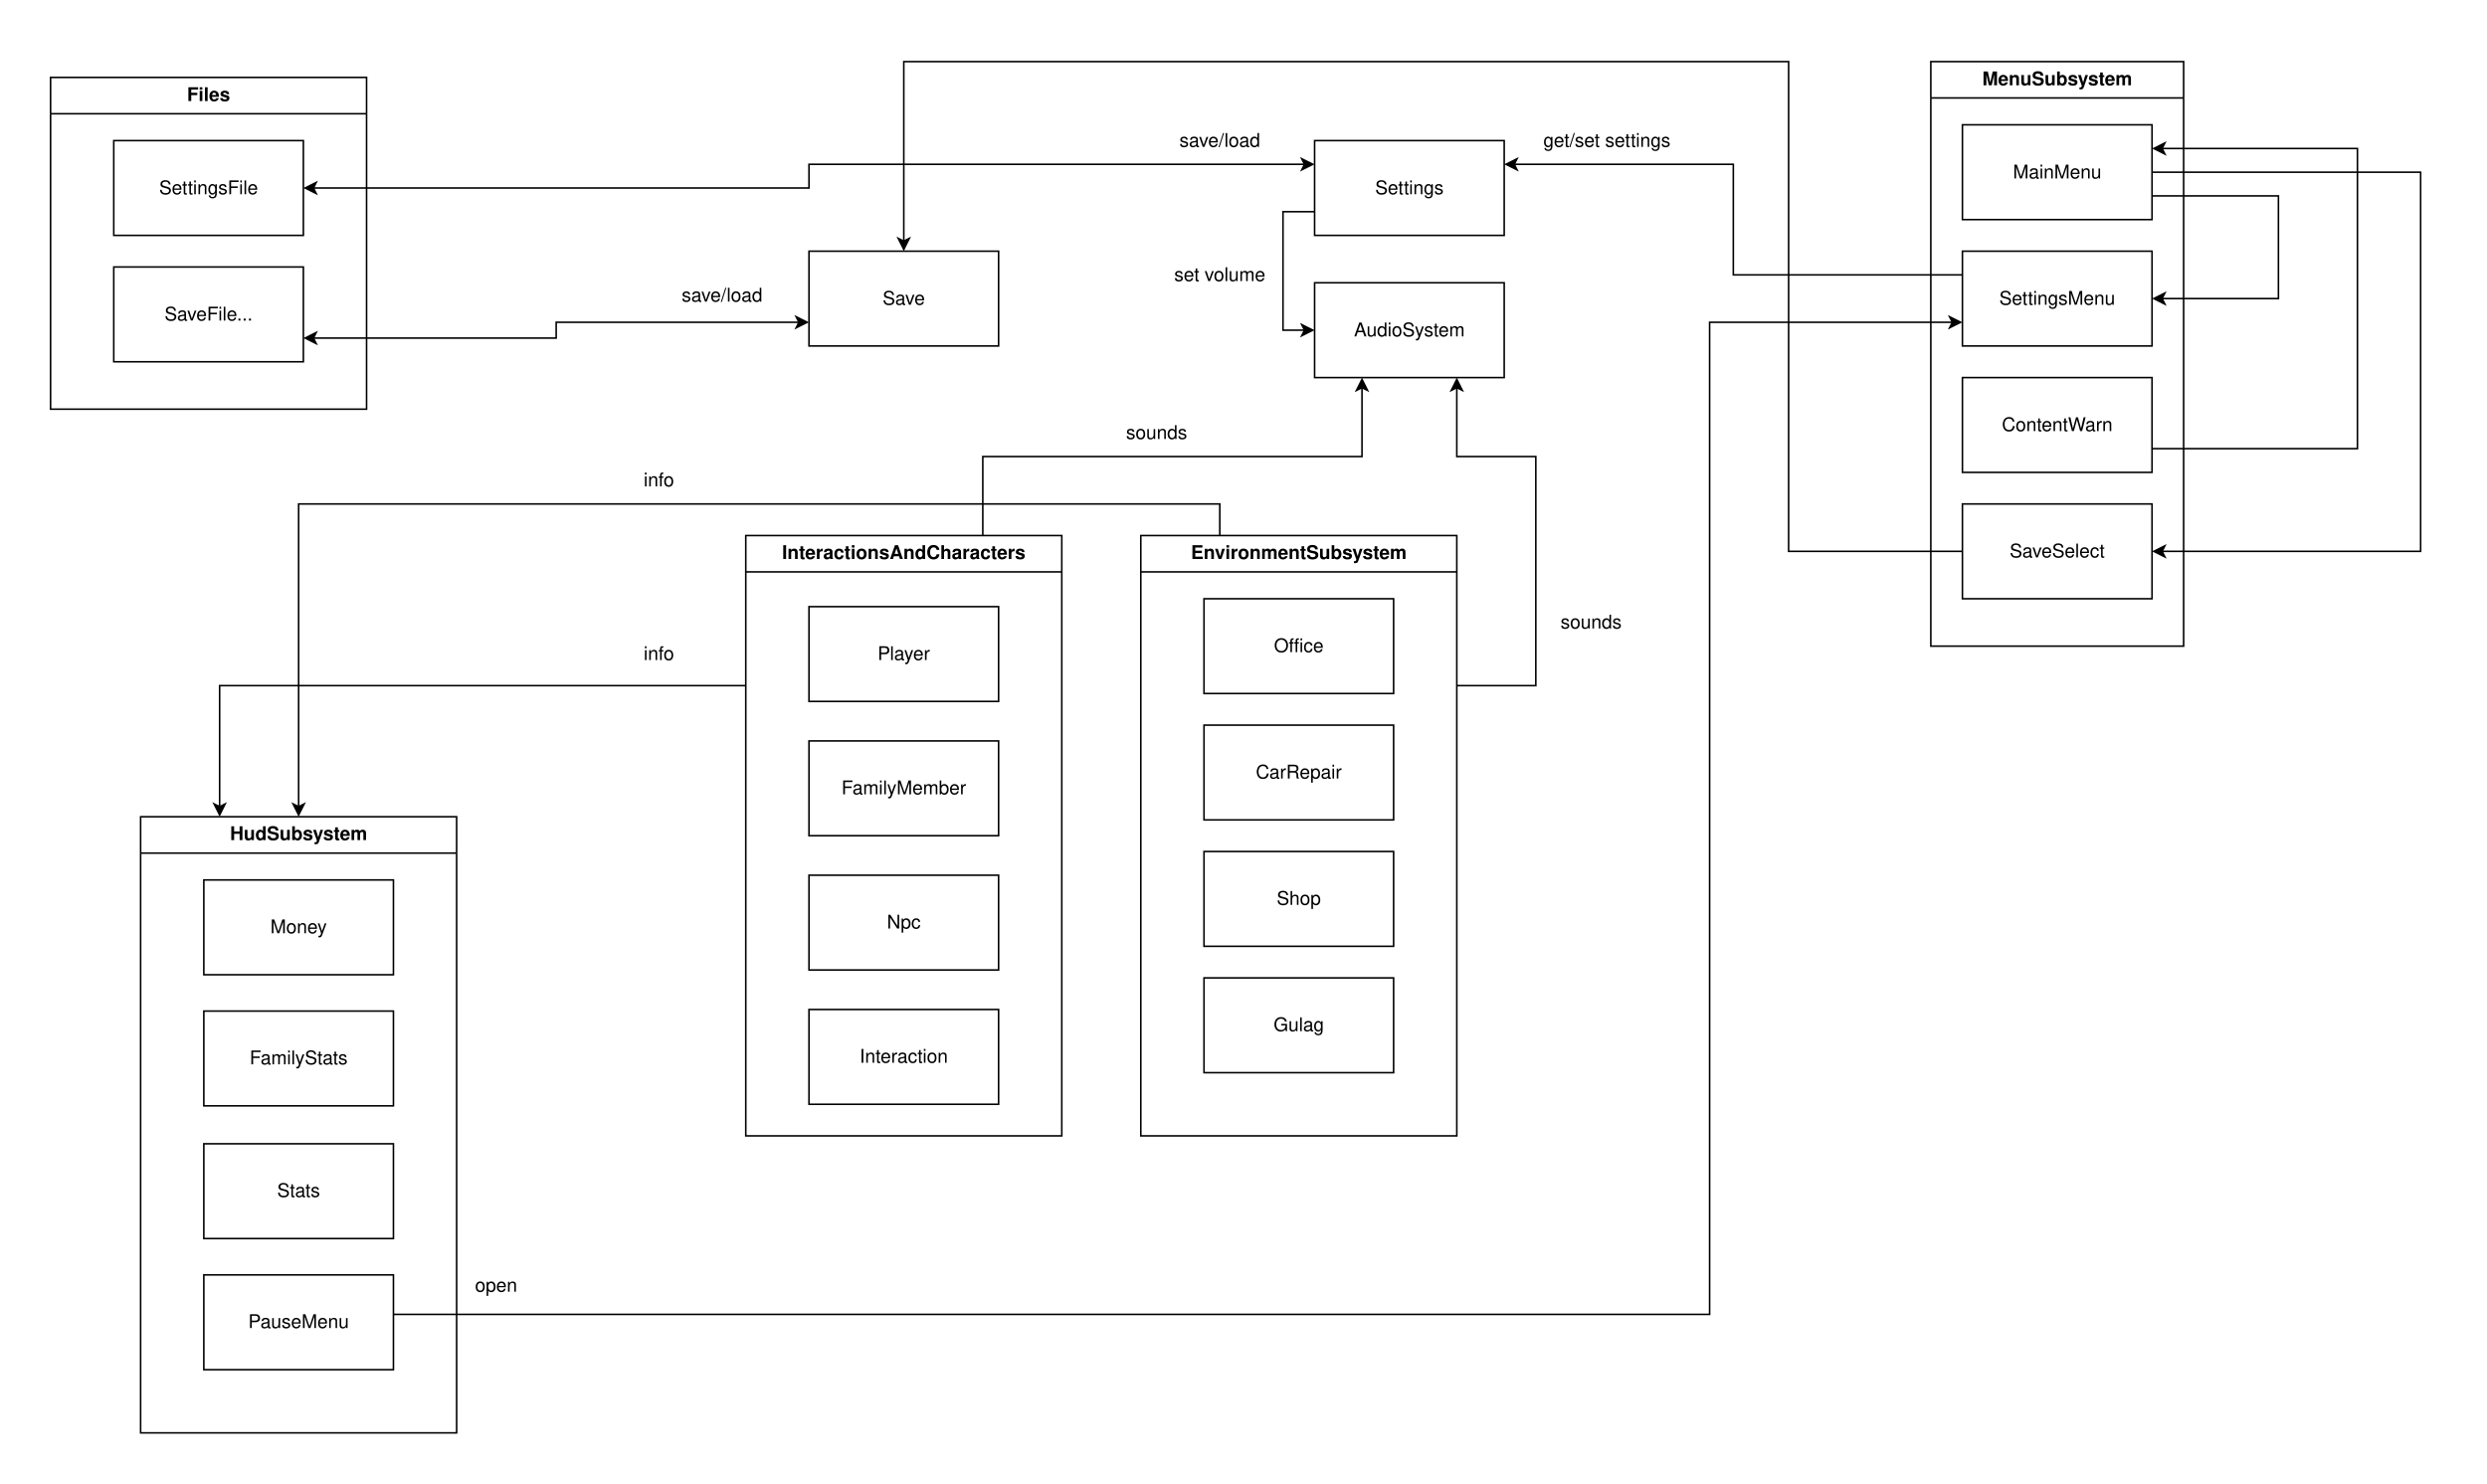 <svg xmlns="http://www.w3.org/2000/svg" xmlns:xlink="http://www.w3.org/1999/xlink" xmlns:inkscape="http://www.inkscape.org/namespaces/inkscape" version="1.1" width="1181" height="705" viewBox="0 0 1181 705">
<defs>
<path id="font_0_1" d="M.216 .568 .347 0H.497L.626 .568V0H.776V.729H.55L.422 .149 .29 .729H.066V0H.216V.568Z"/>
<path id="font_0_2" d="M.524 .226C.525 .238 .525 .243 .525 .25 .525 .304 .517 .354 .504 .392 .468 .49 .381 .549 .272 .549 .117 .549 .022 .437 .022 .256 .022 .083 .116-.023 .269-.023 .39-.023 .488 .045 .519 .152H.381C.364 .109 .325 .084 .274 .084 .234 .084 .202 .101 .182 .131 .169 .151 .164 .175 .162 .226H.524M.164 .319C.173 .402 .208 .442 .27 .442 .334 .442 .372 .399 .379 .319H.164Z"/>
<path id="font_0_3" d="M.063 .54V0H.203V.324C.203 .388 .247 .43 .316 .43 .376 .43 .406 .397 .406 .333V0H.546V.362C.546 .482 .481 .549 .365 .549 .292 .549 .243 .523 .203 .462V.54H.063Z"/>
<path id="font_0_4" d="M.541 0V.54H.401V.202C.401 .138 .357 .096 .288 .096 .228 .096 .198 .128 .198 .193V.54H.058V.164C.058 .044 .123-.023 .239-.023 .312-.023 .361 .003 .401 .064V0H.541Z"/>
<path id="font_0_5" d="M.607 .507C.606 .658 .505 .741 .321 .741 .146 .741 .045 .659 .045 .517 .045 .404 .102 .349 .25 .321L.352 .301C.452 .282 .489 .254 .489 .195 .489 .134 .433 .097 .342 .097 .24 .097 .183 .14 .178 .218H.032C.041 .062 .148-.023 .334-.023 .522-.023 .633 .064 .633 .213 .633 .328 .575 .388 .44 .414L.326 .436C.219 .457 .188 .478 .188 .531 .188 .586 .236 .621 .314 .621 .409 .621 .462 .581 .467 .507H.607Z"/>
<path id="font_0_6" d="M.059 .729V0H.199V.055C.233 .002 .28-.023 .348-.023 .477-.023 .575 .1 .575 .263 .575 .336 .553 .41 .517 .462 .48 .515 .414 .549 .348 .549 .28 .549 .233 .524 .199 .47V.729H.059M.317 .432C.386 .432 .435 .362 .435 .262 .435 .163 .387 .094 .317 .094 .246 .094 .199 .161 .199 .265 .199 .364 .247 .432 .317 .432Z"/>
<path id="font_0_7" d="M.505 .366C.503 .48 .415 .549 .27 .549 .133 .549 .048 .48 .048 .369 .048 .333 .059 .302 .078 .281 .097 .262 .114 .253 .166 .236L.333 .184C.368 .173 .38 .162 .38 .14 .38 .107 .341 .087 .276 .087 .239 .087 .211 .093 .193 .106 .178 .117 .172 .128 .166 .157H.029C.033 .038 .12-.023 .284-.023 .359-.023 .416-.007 .456 .025 .496 .057 .52 .107 .52 .16 .52 .23 .485 .275 .414 .296L.237 .347C.198 .359 .188 .367 .188 .389 .188 .419 .22 .439 .269 .439 .336 .439 .369 .415 .37 .366H.505Z"/>
<path id="font_0_8" d="M.394 .54 .282 .147 .163 .54H.009L.21-.022C.21-.078 .175-.116 .123-.116 .112-.116 .103-.114 .086-.11V-.215C.107-.218 .119-.219 .136-.219 .172-.219 .212-.212 .237-.202 .276-.186 .293-.164 .316-.099L.538 .54H.394Z"/>
<path id="font_0_9" d="M.301 .529H.223V.674H.083V.529H.014V.436H.083V.104C.083 .019 .128-.023 .22-.023 .252-.023 .275-.02 .301-.012V.086C.287 .084 .28 .083 .269 .083 .232 .083 .223 .094 .223 .142V.436H.301V.529Z"/>
<path id="font_0_10" d="M.06 .54V0H.2V.324C.2 .391 .236 .43 .296 .43 .343 .43 .372 .403 .372 .36V0H.512V.324C.512 .39 .548 .43 .608 .43 .655 .43 .684 .403 .684 .36V0H.824V.382C.824 .487 .76 .549 .652 .549 .583 .549 .536 .525 .494 .469 .468 .52 .414 .549 .347 .549 .285 .549 .245 .529 .199 .473V.54H.06Z"/>
<path id="font_1_1" d="M.468 0 .673 .611V0H.761V.729H.632L.42 .094 .204 .729H.075V0H.163V.611L.37 0H.468Z"/>
<path id="font_1_2" d="M.535 .049C.526 .047 .522 .047 .517 .047 .488 .047 .472 .062 .472 .088V.396C.472 .489 .404 .539 .275 .539 .198 .539 .137 .517 .101 .478 .077 .451 .067 .421 .065 .369H.149C.156 .433 .194 .462 .272 .462 .348 .462 .389 .434 .389 .384V.362C.388 .326 .37 .313 .302 .304 .184 .289 .166 .285 .134 .272 .073 .246 .042 .2 .042 .132 .042 .037 .108-.023 .214-.023 .28-.023 .333-0 .392 .054 .398-0 .424-.023 .478-.023 .496-.023 .507-.021 .535-.014V.049M.389 .165C.389 .137 .381 .12 .356 .097 .322 .066 .281 .05 .232 .05 .167 .05 .129 .081 .129 .134 .129 .189 .165 .217 .255 .23 .344 .242 .361 .246 .389 .259V.165Z"/>
<path id="font_1_3" d="M.15 .524H.067V0H.15V.524M.15 .729H.066V.624H.15V.729Z"/>
<path id="font_1_4" d="M.07 .524V0H.154V.289C.154 .396 .21 .466 .296 .466 .362 .466 .404 .426 .404 .363V0H.487V.396C.487 .483 .422 .539 .321 .539 .243 .539 .193 .509 .147 .436V.524H.07Z"/>
<path id="font_1_5" d="M.513 .234C.513 .314 .507 .362 .492 .401 .458 .487 .378 .539 .28 .539 .134 .539 .04 .428 .04 .255 .04 .082 .13-.023 .278-.023 .398-.023 .481 .045 .502 .159H.418C.395 .09 .348 .054 .281 .054 .228 .054 .183 .078 .155 .122 .135 .152 .128 .182 .127 .234H.513M.129 .302C.136 .399 .195 .462 .279 .462 .364 .462 .423 .396 .423 .302H.129Z"/>
<path id="font_1_6" d="M.482 0V.524H.399V.227C.399 .12 .343 .05 .256 .05 .19 .05 .148 .09 .148 .153V.524H.065V.12C.065 .033 .13-.023 .232-.023 .309-.023 .358 .004 .407 .073V0H.482Z"/>
<path id="font_1_7" d="M.596 .515C.596 .565 .593 .579 .577 .613 .537 .697 .452 .741 .329 .741 .169 .741 .07 .659 .07 .527 .07 .438 .117 .382 .213 .357L.394 .309C.487 .285 .528 .248 .528 .191 .528 .152 .507 .112 .476 .09 .447 .069 .401 .059 .342 .059 .262 .059 .209 .078 .174 .12 .147 .152 .135 .187 .136 .232H.048C.049 .165 .062 .121 .091 .081 .141 .012 .225-.023 .336-.023 .423-.023 .494-.003 .541 .033 .59 .072 .621 .137 .621 .2 .621 .29 .565 .356 .466 .383L.283 .432C.195 .456 .163 .484 .163 .54 .163 .614 .228 .663 .326 .663 .442 .663 .507 .611 .508 .515H.596Z"/>
<path id="font_1_8" d="M.254 .524H.168V.668H.085V.524H.014V.456H.085V.06C.085 .006 .121-.023 .186-.023 .208-.023 .226-.021 .254-.016V.054C.242 .051 .231 .05 .214 .05 .178 .05 .168 .06 .168 .097V.456H.254V.524Z"/>
<path id="font_1_9" d="M.404 .524V.448C.362 .511 .316 .539 .25 .539 .123 .539 .035 .421 .035 .253 .035 .165 .056 .101 .101 .048 .14 .002 .19-.023 .244-.023 .307-.023 .352 .005 .396 .071V.044C.396-.096 .357-.148 .253-.148 .182-.148 .145-.12 .137-.06H.052C.06-.157 .137-.218 .251-.218 .328-.218 .392-.193 .426-.151 .466-.102 .481-.037 .481 .086V.524H.404M.258 .462C.346 .462 .396 .388 .396 .255 .396 .128 .345 .054 .258 .054 .172 .054 .122 .129 .122 .258 .122 .386 .172 .462 .258 .462Z"/>
<path id="font_1_10" d="M.438 .378C.437 .481 .369 .539 .248 .539 .126 .539 .047 .476 .047 .379 .047 .297 .089 .258 .213 .228L.291 .209C.349 .195 .372 .174 .372 .137 .372 .087 .323 .054 .25 .054 .205 .054 .167 .067 .146 .089 .133 .104 .127 .119 .122 .156H.034C.038 .035 .106-.023 .243-.023 .375-.023 .459 .042 .459 .143 .459 .221 .415 .264 .311 .289L.231 .308C.163 .324 .134 .346 .134 .383 .134 .432 .177 .462 .245 .462 .312 .462 .348 .433 .35 .378H.438Z"/>
<path id="font_1_11" d="M.662 .503C.633 .663 .541 .741 .381 .741 .283 .741 .204 .71 .15 .65 .084 .578 .048 .474 .048 .356 .048 .236 .085 .133 .153 .062 .21 .004 .282-.023 .377-.023 .555-.023 .655 .073 .677 .266H.581C.573 .216 .563 .182 .548 .153 .518 .093 .456 .059 .378 .059 .233 .059 .141 .175 .141 .357 .141 .544 .228 .659 .37 .659 .429 .659 .484 .642 .514 .613 .541 .588 .556 .558 .567 .503H.662Z"/>
<path id="font_1_12" d="M.272 .539C.124 .539 .036 .434 .036 .258 .036 .081 .124-.023 .273-.023 .421-.023 .51 .082 .51 .254 .51 .436 .424 .539 .272 .539M.273 .462C.367 .462 .423 .385 .423 .255 .423 .131 .365 .054 .273 .054 .18 .054 .123 .131 .123 .258 .123 .385 .18 .462 .273 .462Z"/>
<path id="font_1_13" d="M.744 0 .929 .729H.825L.691 .137 .525 .729H.425L.263 .137 .126 .729H.022L.209 0H.311L.474 .599 .642 0H.744Z"/>
<path id="font_1_14" d="M.069 .524V0H.153V.272C.154 .398 .206 .454 .321 .451V.536C.307 .538 .299 .539 .289 .539 .235 .539 .194 .507 .146 .429V.524H.069Z"/>
<path id="font_1_15" d="M.285 0 .486 .524H.392L.244 .099 .104 .524H.01L.194 0H.285Z"/>
<path id="font_1_16" d="M.152 .729H.068V0H.152V.729Z"/>
<path id="font_1_17" d="M.471 .348C.467 .399 .456 .432 .436 .461 .4 .51 .337 .539 .264 .539 .122 .539 .031 .427 .031 .253 .031 .084 .121-.023 .263-.023 .388-.023 .467 .052 .477 .18H.393C.379 .096 .336 .054 .265 .054 .173 .054 .118 .129 .118 .253 .118 .384 .172 .462 .263 .462 .333 .462 .377 .421 .387 .348H.471Z"/>
<path id="font_1_18" d="M.474 .219 .549 0H.653L.397 .729H.277L.017 0H.116L.193 .219H.474M.448 .297H.216L.336 .629 .448 .297Z"/>
<path id="font_1_19" d="M.495 .729H.412V.458C.377 .511 .321 .539 .251 .539 .115 .539 .026 .43 .026 .263 .026 .086 .112-.023 .254-.023 .326-.023 .376 .004 .421 .069V0H.495V.729M.265 .461C.355 .461 .412 .382 .412 .256 .412 .135 .354 .055 .266 .055 .174 .055 .113 .136 .113 .258 .113 .38 .174 .461 .265 .461Z"/>
<path id="font_1_20" d="M.388 .524 .243 .116 .109 .524H.02L.197-.002 .165-.085C.151-.122 .133-.136 .098-.136 .084-.136 .072-.134 .054-.13V-.205C.071-.214 .088-.218 .11-.218 .137-.218 .166-.209 .188-.193 .214-.174 .229-.152 .245-.11L.478 .524H.388Z"/>
<path id="font_1_21" d="M.07 .524V0H.154V.329C.154 .405 .209 .466 .277 .466 .339 .466 .374 .428 .374 .361V0H.458V.329C.458 .405 .513 .466 .581 .466 .642 .466 .678 .427 .678 .361V0H.762V.393C.762 .487 .708 .539 .61 .539 .54 .539 .498 .518 .449 .459 .418 .515 .376 .539 .308 .539 .238 .539 .191 .513 .147 .45V.524H.07Z"/>
<path id="font_1_22" d="M.229 .729-.008-.02H.047L.284 .729H.229Z"/>
<path id="font_1_23" d="M0 0Z"/>
<path id="font_0_11" d="M.507 .331V0H.657V.729H.506V.456H.218V.729H.068V0H.218V.331H.507Z"/>
<path id="font_0_12" d="M.405 0H.545V.729H.405V.47C.37 .524 .324 .549 .256 .549 .127 .549 .029 .425 .029 .262 .029 .189 .051 .115 .087 .063 .124 .01 .19-.023 .256-.023 .324-.023 .37 .001 .405 .055V0M.287 .432C.358 .432 .405 .364 .405 .26 .405 .162 .357 .094 .287 .094 .217 .094 .169 .163 .169 .262 .169 .363 .217 .432 .287 .432Z"/>
<path id="font_1_24" d="M.183 .332H.531V.414H.183V.647H.579V.729H.09V0H.183V.332Z"/>
<path id="font_1_25" d="M.184 .309H.413C.47 .309 .515 .326 .554 .361 .598 .401 .617 .448 .617 .515 .617 .652 .536 .729 .392 .729H.091V0H.184V.309M.184 .391V.647H.378C.467 .647 .52 .599 .52 .519 .52 .439 .467 .391 .378 .391H.184Z"/>
<path id="font_0_13" d="M.224 .313H.543V.438H.224V.604H.586V.729H.074V0H.224V.313Z"/>
<path id="font_0_14" d="M.207 .54H.067V0H.207V.54M.207 .729H.067V.604H.207V.729Z"/>
<path id="font_0_15" d="M.207 .729H.067V0H.207V.729Z"/>
<path id="font_1_26" d="M.191 .104H.087V0H.191V.104Z"/>
<path id="font_0_16" d="M.229 .313H.578V.438H.229V.604H.606V.729H.079V0H.624V.125H.229V.313Z"/>
<path id="font_0_17" d="M.35 0 .536 .54H.388L.279 .145 .162 .54H.014L.203 0H.35Z"/>
<path id="font_0_18" d="M.063 .54V0H.203V.287C.203 .369 .244 .41 .326 .41 .341 .41 .351 .409 .37 .406V.548C.362 .549 .359 .549 .353 .549 .289 .549 .234 .507 .203 .434V.54H.063Z"/>
<path id="font_0_19" d="M.301 .549C.136 .549 .035 .44 .035 .263 .035 .085 .136-.023 .302-.023 .467-.023 .569 .085 .569 .259 .569 .442 .47 .549 .301 .549M.302 .436C.379 .436 .429 .367 .429 .261 .429 .16 .377 .09 .302 .09 .226 .09 .175 .159 .175 .263 .175 .367 .226 .436 .302 .436Z"/>
<path id="font_1_27" d="M.389 .741C.18 .741 .038 .587 .038 .359 .038 .13 .179-.023 .39-.023 .479-.023 .557 .004 .616 .054 .695 .121 .742 .234 .742 .353 .742 .588 .603 .741 .389 .741M.389 .659C.547 .659 .649 .54 .649 .355 .649 .179 .544 .059 .39 .059 .234 .059 .131 .179 .131 .359 .131 .539 .234 .659 .389 .659Z"/>
<path id="font_2_1" d="M.258 .524H.171V.606C.171 .641 .19 .659 .229 .659 .236 .659 .239 .659 .258 .658V.727C.239 .731 .228 .732 .211 .732 .134 .732 .088 .688 .088 .613V.524H.018V.456H.088V0H.171V.456H.258V.524M.536 .524H.449V.606C.449 .641 .468 .659 .507 .659 .514 .659 .517 .659 .536 .658V.727C.517 .731 .506 .732 .489 .732 .412 .732 .366 .688 .366 .613V.524H.296V.456H.366V0H.449V.456H.536V.524M.706 .524H.623V0H.706V.524M.706 .729H.622V.624H.706V.729Z"/>
<path id="font_1_28" d="M.186 .314H.426C.509 .314 .546 .274 .546 .184L.545 .119C.545 .074 .553 .03 .566 0H.679V.023C.644 .047 .637 .073 .635 .17 .634 .29 .615 .326 .536 .359 .618 .4 .651 .45 .651 .534 .651 .66 .573 .729 .429 .729H.093V0H.186V.314M.186 .396V.647H.411C.463 .647 .493 .639 .516 .618 .541 .598 .554 .564 .554 .521 .554 .434 .51 .396 .411 .396H.186Z"/>
<path id="font_1_29" d="M.054-.218H.138V.055C.182 .001 .231-.023 .299-.023 .435-.023 .523 .086 .523 .253 .523 .429 .437 .539 .298 .539 .227 .539 .17 .507 .131 .445V.524H.054V-.218M.284 .461C.376 .461 .436 .38 .436 .255 .436 .136 .375 .055 .284 .055 .195 .055 .138 .135 .138 .258 .138 .381 .195 .461 .284 .461Z"/>
<path id="font_1_30" d="M.07 .729V0H.153V.289C.153 .396 .209 .466 .295 .466 .323 .466 .349 .458 .369 .443 .393 .425 .403 .4 .403 .363V0H.486V.396C.486 .484 .423 .539 .321 .539 .247 .539 .202 .516 .153 .452V.729H.07Z"/>
<path id="font_1_31" d="M.709 .385H.405V.303H.627V.283C.627 .153 .531 .059 .398 .059 .324 .059 .257 .086 .214 .133 .166 .185 .137 .272 .137 .362 .137 .541 .239 .659 .393 .659 .504 .659 .584 .602 .604 .508H.699C.673 .656 .561 .741 .394 .741 .305 .741 .233 .718 .176 .671 .091 .601 .044 .488 .044 .357 .044 .133 .181-.023 .378-.023 .477-.023 .555 .014 .627 .093L.65-.004H.709V.385Z"/>
<path id="font_0_20" d="M.213 .729H.063V0H.213V.729Z"/>
<path id="font_0_21" d="M.524 .017C.5 .04 .492 .056 .492 .083V.383C.492 .493 .417 .549 .271 .549 .125 .549 .049 .487 .04 .362H.175C.182 .418 .205 .436 .274 .436 .328 .436 .355 .418 .355 .382 .355 .364 .346 .349 .331 .34 .312 .33 .312 .33 .243 .319L.187 .309C.08 .291 .028 .236 .028 .139 .028 .042 .093-.023 .192-.023 .252-.023 .306 .002 .356 .054 .356 .026 .359 .016 .372 0H.524V.017M.355 .217C.355 .136 .315 .09 .244 .09 .197 .09 .168 .115 .168 .155 .168 .197 .19 .217 .248 .229L.296 .238C.333 .245 .339 .247 .355 .255V.217Z"/>
<path id="font_0_22" d="M.522 .338C.512 .47 .425 .549 .289 .549 .127 .549 .034 .443 .034 .259 .034 .081 .127-.023 .287-.023 .418-.023 .509 .058 .522 .187H.388C.371 .117 .343 .09 .287 .09 .216 .09 .174 .153 .174 .259 .174 .311 .184 .358 .201 .39 .217 .42 .248 .436 .288 .436 .345 .436 .372 .409 .388 .338H.522Z"/>
<path id="font_0_23" d="M.501 .146 .549 0H.703L.451 .729H.285L.026 0H.179L.228 .146H.501M.46 .271H.27L.365 .557 .46 .271Z"/>
<path id="font_0_24" d="M.682 .482C.677 .545 .664 .585 .633 .626 .577 .7 .487 .741 .378 .741 .172 .741 .044 .594 .044 .358 .044 .123 .171-.023 .374-.023 .556-.023 .676 .082 .685 .249H.539C.529 .156 .471 .103 .378 .103 .262 .103 .194 .197 .194 .356 .194 .517 .265 .613 .383 .613 .47 .613 .519 .571 .539 .482H.682Z"/>
<path id="font_0_25" d="M.067 .729V0H.207V.324C.207 .386 .252 .43 .315 .43 .346 .43 .369 .419 .385 .397 .398 .379 .401 .364 .401 .33V0H.541V.362C.541 .429 .523 .477 .486 .508 .455 .534 .41 .549 .365 .549 .296 .549 .246 .522 .207 .462V.729H.067Z"/>
<path id="font_1_32" d="M.054 .729V0H.129V.067C.169 .006 .222-.023 .295-.023 .433-.023 .523 .09 .523 .264 .523 .434 .438 .539 .299 .539 .227 .539 .176 .512 .137 .453V.729H.054M.283 .461C.376 .461 .436 .38 .436 .255 .436 .136 .374 .055 .283 .055 .194 .055 .137 .135 .137 .258 .137 .381 .194 .461 .283 .461Z"/>
<path id="font_1_33" d="M.646 .729H.558V.133L.177 .729H.076V0H.164V.591L.541 0H.646V.729Z"/>
<path id="font_1_34" d="M.194 .729H.1V0H.194V.729Z"/>
<path id="font_1_35" d="M.258 .524H.171V.606C.171 .641 .19 .659 .229 .659 .236 .659 .239 .659 .258 .658V.727C.239 .731 .228 .732 .211 .732 .134 .732 .088 .688 .088 .613V.524H.018V.456H.088V0H.171V.456H.258V.524Z"/>
</defs>
<g>
<path d="M0 0H1181V705H0Z" fill="#ffffff"/>
<path transform="matrix(1,0,0,1,0,0)" d="M916.887 46.52V29.262H1036.938V46.52" fill="#ffffff"/>
<path transform="matrix(1,0,0,1,0,0)" stroke-width=".75" stroke-linecap="butt" stroke-miterlimit="10" stroke-linejoin="miter" fill="none" stroke="#000000" d="M916.887 46.52V29.262H1036.938V46.52"/>
<path transform="matrix(1,0,0,1,0,0)" stroke-width=".75" stroke-linecap="butt" stroke-miterlimit="10" stroke-linejoin="miter" fill="none" stroke="#000000" d="M916.887 46.52V306.88H1036.938V46.52"/>
<path transform="matrix(1,0,0,1,0,0)" stroke-width=".75" stroke-linecap="butt" stroke-miterlimit="10" stroke-linejoin="miter" fill="none" stroke="#000000" d="M916.887 46.52H1036.938"/>
<use data-text="M" xlink:href="#font_0_1" transform="matrix(9.004,0,0,-9,941.322,40.5)"/>
<use data-text="e" xlink:href="#font_0_2" transform="matrix(9.004,0,0,-9,948.822,40.5)"/>
<use data-text="n" xlink:href="#font_0_3" transform="matrix(9.004,0,0,-9,953.828,40.5)"/>
<use data-text="u" xlink:href="#font_0_4" transform="matrix(9.004,0,0,-9,959.329,40.5)"/>
<use data-text="S" xlink:href="#font_0_5" transform="matrix(9.004,0,0,-9,964.831,40.5)"/>
<use data-text="u" xlink:href="#font_0_4" transform="matrix(9.004,0,0,-9,970.836,40.5)"/>
<use data-text="b" xlink:href="#font_0_6" transform="matrix(9.004,0,0,-9,976.337,40.5)"/>
<use data-text="s" xlink:href="#font_0_7" transform="matrix(9.004,0,0,-9,981.839,40.5)"/>
<use data-text="y" xlink:href="#font_0_8" transform="matrix(9.004,0,0,-9,986.692,40.5)"/>
<use data-text="s" xlink:href="#font_0_7" transform="matrix(9.004,0,0,-9,991.536,40.5)"/>
<use data-text="t" xlink:href="#font_0_9" transform="matrix(9.004,0,0,-9,996.542,40.5)"/>
<use data-text="e" xlink:href="#font_0_2" transform="matrix(9.004,0,0,-9,999.495,40.5)"/>
<use data-text="m" xlink:href="#font_0_10" transform="matrix(9.004,0,0,-9,1004.501,40.5)"/>
<path transform="matrix(1,0,0,1,0,0)" stroke-width=".75" stroke-linecap="butt" stroke-miterlimit="10" stroke-linejoin="miter" fill="none" stroke="#000000" d="M1021.934 93.039H1081.957V141.81H1026.711"/>
<path transform="matrix(1,0,0,1,0,0)" d="M1022.773 141.81 1028.023 139.184 1026.711 141.81 1028.023 144.436ZM1022.773 141.81"/>
<path transform="matrix(1,0,0,1,0,0)" stroke-width=".75" stroke-linecap="butt" stroke-miterlimit="10" stroke-linejoin="miter" fill="none" stroke="#000000" d="M1022.773 141.81 1028.023 139.184 1026.711 141.81 1028.023 144.436ZM1022.773 141.81"/>
<path transform="matrix(1,0,0,1,0,0)" stroke-width=".75" stroke-linecap="butt" stroke-miterlimit="10" stroke-linejoin="miter" fill="none" stroke="#000000" d="M1021.934 81.785H1149.488V261.861H1026.711"/>
<path transform="matrix(1,0,0,1,0,0)" d="M1022.773 261.861 1028.023 259.235 1026.711 261.861 1028.023 264.487ZM1022.773 261.861"/>
<path transform="matrix(1,0,0,1,0,0)" stroke-width=".75" stroke-linecap="butt" stroke-miterlimit="10" stroke-linejoin="miter" fill="none" stroke="#000000" d="M1022.773 261.861 1028.023 259.235 1026.711 261.861 1028.023 264.487ZM1022.773 261.861"/>
<path transform="matrix(-1,0,0,-1,0,0)" d="M-931.895-59.275H-1021.934V-104.294H-931.895Z" fill="#ffffff"/>
<path transform="matrix(-1,0,0,-1,0,0)" stroke-width=".75" stroke-linecap="butt" stroke-miterlimit="4" stroke-linejoin="miter" fill="none" stroke="#000000" d="M-931.895-59.275H-1021.934V-104.294H-931.895Z"/>
<use data-text="M" xlink:href="#font_1_1" transform="matrix(9.004,0,0,-9,955.899,84.75)"/>
<use data-text="a" xlink:href="#font_1_2" transform="matrix(9.004,0,0,-9,963.399,84.75)"/>
<use data-text="i" xlink:href="#font_1_3" transform="matrix(9.004,0,0,-9,968.405,84.75)"/>
<use data-text="n" xlink:href="#font_1_4" transform="matrix(9.004,0,0,-9,970.404,84.75)"/>
<use data-text="M" xlink:href="#font_1_1" transform="matrix(9.004,0,0,-9,975.41,84.75)"/>
<use data-text="e" xlink:href="#font_1_5" transform="matrix(9.004,0,0,-9,982.91,84.75)"/>
<use data-text="n" xlink:href="#font_1_4" transform="matrix(9.004,0,0,-9,987.916,84.75)"/>
<use data-text="u" xlink:href="#font_1_6" transform="matrix(9.004,0,0,-9,992.922,84.75)"/>
<path transform="matrix(-1,0,0,-1,0,0)" d="M-931.895-119.301H-1021.934V-164.32H-931.895Z" fill="#ffffff"/>
<path transform="matrix(-1,0,0,-1,0,0)" stroke-width=".75" stroke-linecap="butt" stroke-miterlimit="4" stroke-linejoin="miter" fill="none" stroke="#000000" d="M-931.895-119.301H-1021.934V-164.32H-931.895Z"/>
<use data-text="S" xlink:href="#font_1_7" transform="matrix(9.004,0,0,-9,949.393,144.75)"/>
<use data-text="e" xlink:href="#font_1_5" transform="matrix(9.004,0,0,-9,955.372,144.75)"/>
<use data-text="t" xlink:href="#font_1_8" transform="matrix(9.004,0,0,-9,960.297,144.75)"/>
<use data-text="t" xlink:href="#font_1_8" transform="matrix(9.004,0,0,-9,962.989,144.75)"/>
<use data-text="i" xlink:href="#font_1_3" transform="matrix(9.004,0,0,-9,965.447,144.75)"/>
<use data-text="n" xlink:href="#font_1_4" transform="matrix(9.004,0,0,-9,967.446,144.75)"/>
<use data-text="g" xlink:href="#font_1_9" transform="matrix(9.004,0,0,-9,972.452,144.75)"/>
<use data-text="s" xlink:href="#font_1_10" transform="matrix(9.004,0,0,-9,977.413,144.75)"/>
<use data-text="M" xlink:href="#font_1_1" transform="matrix(9.004,0,0,-9,981.915,144.75)"/>
<use data-text="e" xlink:href="#font_1_5" transform="matrix(9.004,0,0,-9,989.415,144.75)"/>
<use data-text="n" xlink:href="#font_1_4" transform="matrix(9.004,0,0,-9,994.421,144.75)"/>
<use data-text="u" xlink:href="#font_1_6" transform="matrix(9.004,0,0,-9,999.427,144.75)"/>
<path transform="matrix(1,0,0,1,0,0)" stroke-width=".75" stroke-linecap="butt" stroke-miterlimit="10" stroke-linejoin="miter" fill="none" stroke="#000000" d="M1021.934 213.09H1119.473V70.53H1026.711"/>
<path transform="matrix(1,0,0,1,0,0)" d="M1022.773 70.53 1028.023 67.904 1026.711 70.53 1028.023 73.156ZM1022.773 70.53"/>
<path transform="matrix(1,0,0,1,0,0)" stroke-width=".75" stroke-linecap="butt" stroke-miterlimit="10" stroke-linejoin="miter" fill="none" stroke="#000000" d="M1022.773 70.53 1028.023 67.904 1026.711 70.53 1028.023 73.156ZM1022.773 70.53"/>
<path transform="matrix(-1,0,0,-1,0,0)" d="M-931.895-179.326H-1021.934V-224.345H-931.895Z" fill="#ffffff"/>
<path transform="matrix(-1,0,0,-1,0,0)" stroke-width=".75" stroke-linecap="butt" stroke-miterlimit="4" stroke-linejoin="miter" fill="none" stroke="#000000" d="M-931.895-179.326H-1021.934V-224.345H-931.895Z"/>
<use data-text="C" xlink:href="#font_1_11" transform="matrix(9.004,0,0,-9,950.631,204.75)"/>
<use data-text="o" xlink:href="#font_1_12" transform="matrix(9.004,0,0,-9,957.132,204.75)"/>
<use data-text="n" xlink:href="#font_1_4" transform="matrix(9.004,0,0,-9,962.138,204.75)"/>
<use data-text="t" xlink:href="#font_1_8" transform="matrix(9.004,0,0,-9,967.144,204.75)"/>
<use data-text="e" xlink:href="#font_1_5" transform="matrix(9.004,0,0,-9,969.503,204.75)"/>
<use data-text="n" xlink:href="#font_1_4" transform="matrix(9.004,0,0,-9,974.51,204.75)"/>
<use data-text="t" xlink:href="#font_1_8" transform="matrix(9.004,0,0,-9,979.516,204.75)"/>
<use data-text="W" xlink:href="#font_1_13" transform="matrix(9.004,0,0,-9,982.019,204.75)"/>
<use data-text="a" xlink:href="#font_1_2" transform="matrix(9.004,0,0,-9,990.185,204.75)"/>
<use data-text="r" xlink:href="#font_1_14" transform="matrix(9.004,0,0,-9,995.191,204.75)"/>
<use data-text="n" xlink:href="#font_1_4" transform="matrix(9.004,0,0,-9,998.189,204.75)"/>
<path transform="matrix(-1,0,0,-1,0,0)" d="M-931.895-239.351H-1021.934V-284.37H-931.895Z" fill="#ffffff"/>
<path transform="matrix(-1,0,0,-1,0,0)" stroke-width=".75" stroke-linecap="butt" stroke-miterlimit="4" stroke-linejoin="miter" fill="none" stroke="#000000" d="M-931.895-239.351H-1021.934V-284.37H-931.895Z"/>
<use data-text="S" xlink:href="#font_1_7" transform="matrix(9.004,0,0,-9,954.35,264.75)"/>
<use data-text="a" xlink:href="#font_1_2" transform="matrix(9.004,0,0,-9,960.293,264.75)"/>
<use data-text="v" xlink:href="#font_1_15" transform="matrix(9.004,0,0,-9,965.119,264.75)"/>
<use data-text="e" xlink:href="#font_1_5" transform="matrix(9.004,0,0,-9,969.44,264.75)"/>
<use data-text="S" xlink:href="#font_1_7" transform="matrix(9.004,0,0,-9,974.447,264.75)"/>
<use data-text="e" xlink:href="#font_1_5" transform="matrix(9.004,0,0,-9,980.425,264.75)"/>
<use data-text="l" xlink:href="#font_1_16" transform="matrix(9.004,0,0,-9,985.395,264.75)"/>
<use data-text="e" xlink:href="#font_1_5" transform="matrix(9.004,0,0,-9,987.394,264.75)"/>
<use data-text="c" xlink:href="#font_1_17" transform="matrix(9.004,0,0,-9,992.4,264.75)"/>
<use data-text="t" xlink:href="#font_1_8" transform="matrix(9.004,0,0,-9,996.974,264.75)"/>
<path transform="matrix(1,0,0,1,0,0)" stroke-width=".75" stroke-linecap="butt" stroke-miterlimit="10" stroke-linejoin="miter" fill="none" stroke="#000000" d="M624.266 100.543H609.258V156.816H619.484"/>
<path transform="matrix(1,0,0,1,0,0)" d="M623.426 156.816 618.172 159.443 619.484 156.816 618.172 154.19ZM623.426 156.816"/>
<path transform="matrix(1,0,0,1,0,0)" stroke-width=".75" stroke-linecap="butt" stroke-miterlimit="10" stroke-linejoin="miter" fill="none" stroke="#000000" d="M623.426 156.816 618.172 159.443 619.484 156.816 618.172 154.19ZM623.426 156.816"/>
<path transform="matrix(1,0,0,1,0,0)" stroke-width=".75" stroke-linecap="butt" stroke-miterlimit="10" stroke-linejoin="miter" fill="none" stroke="#000000" d="M619.484 78.033H384.164V89.288H148.84"/>
<path transform="matrix(1,0,0,1,0,0)" d="M623.426 78.033 618.172 80.659 619.484 78.033 618.172 75.407ZM623.426 78.033"/>
<path transform="matrix(1,0,0,1,0,0)" stroke-width=".75" stroke-linecap="butt" stroke-miterlimit="10" stroke-linejoin="miter" fill="none" stroke="#000000" d="M623.426 78.033 618.172 80.659 619.484 78.033 618.172 75.407ZM623.426 78.033"/>
<path transform="matrix(1,0,0,1,0,0)" d="M144.902 89.288 150.152 86.662 148.84 89.288 150.152 91.914ZM144.902 89.288"/>
<path transform="matrix(1,0,0,1,0,0)" stroke-width=".75" stroke-linecap="butt" stroke-miterlimit="10" stroke-linejoin="miter" fill="none" stroke="#000000" d="M144.902 89.288 150.152 86.662 148.84 89.288 150.152 91.914ZM144.902 89.288"/>
<path transform="matrix(1,0,0,1,0,0)" d="M624.266 66.778H714.301V111.797H624.266Z" fill="#ffffff"/>
<path transform="matrix(1,0,0,1,0,0)" stroke-width=".75" stroke-linecap="butt" stroke-miterlimit="4" stroke-linejoin="miter" fill="none" stroke="#000000" d="M624.266 66.778H714.301V111.797H624.266Z"/>
<use data-text="S" xlink:href="#font_1_7" transform="matrix(9.004,0,0,-9,653.022,92.25)"/>
<use data-text="e" xlink:href="#font_1_5" transform="matrix(9.004,0,0,-9,659.001,92.25)"/>
<use data-text="t" xlink:href="#font_1_8" transform="matrix(9.004,0,0,-9,663.926,92.25)"/>
<use data-text="t" xlink:href="#font_1_8" transform="matrix(9.004,0,0,-9,666.618,92.25)"/>
<use data-text="i" xlink:href="#font_1_3" transform="matrix(9.004,0,0,-9,669.076,92.25)"/>
<use data-text="n" xlink:href="#font_1_4" transform="matrix(9.004,0,0,-9,671.075,92.25)"/>
<use data-text="g" xlink:href="#font_1_9" transform="matrix(9.004,0,0,-9,676.081,92.25)"/>
<use data-text="s" xlink:href="#font_1_10" transform="matrix(9.004,0,0,-9,681.042,92.25)"/>
<path transform="matrix(1,0,0,1,0,0)" d="M624.266 134.307H714.301V179.326H624.266Z" fill="#ffffff"/>
<path transform="matrix(1,0,0,1,0,0)" stroke-width=".75" stroke-linecap="butt" stroke-miterlimit="4" stroke-linejoin="miter" fill="none" stroke="#000000" d="M624.266 134.307H714.301V179.326H624.266Z"/>
<use data-text="A" xlink:href="#font_1_18" transform="matrix(9.004,0,0,-9,642.983,159.75)"/>
<use data-text="u" xlink:href="#font_1_6" transform="matrix(9.004,0,0,-9,648.89,159.75)"/>
<use data-text="d" xlink:href="#font_1_19" transform="matrix(9.004,0,0,-9,653.896,159.75)"/>
<use data-text="i" xlink:href="#font_1_3" transform="matrix(9.004,0,0,-9,658.902,159.75)"/>
<use data-text="o" xlink:href="#font_1_12" transform="matrix(9.004,0,0,-9,660.901,159.75)"/>
<use data-text="S" xlink:href="#font_1_7" transform="matrix(9.004,0,0,-9,665.907,159.75)"/>
<use data-text="y" xlink:href="#font_1_20" transform="matrix(9.004,0,0,-9,671.84,159.75)"/>
<use data-text="s" xlink:href="#font_1_10" transform="matrix(9.004,0,0,-9,676.225,159.75)"/>
<use data-text="t" xlink:href="#font_1_8" transform="matrix(9.004,0,0,-9,680.7,159.75)"/>
<use data-text="e" xlink:href="#font_1_5" transform="matrix(9.004,0,0,-9,683.077,159.75)"/>
<use data-text="m" xlink:href="#font_1_21" transform="matrix(9.004,0,0,-9,688.083,159.75)"/>
<path transform="matrix(1,0,0,1,0,0)" stroke-width=".75" stroke-linecap="butt" stroke-miterlimit="10" stroke-linejoin="miter" fill="none" stroke="#000000" d="M931.895 130.555H823.098V78.033H719.082"/>
<path transform="matrix(1,0,0,1,0,0)" d="M715.145 78.033 720.395 75.407 719.082 78.033 720.395 80.659ZM715.145 78.033"/>
<path transform="matrix(1,0,0,1,0,0)" stroke-width=".75" stroke-linecap="butt" stroke-miterlimit="10" stroke-linejoin="miter" fill="none" stroke="#000000" d="M715.145 78.033 720.395 75.407 719.082 78.033 720.395 80.659ZM715.145 78.033"/>
<use data-text="g" xlink:href="#font_1_9" transform="matrix(9.004,0,0,-9,732.888,69.75)"/>
<use data-text="e" xlink:href="#font_1_5" transform="matrix(9.004,0,0,-9,737.849,69.75)"/>
<use data-text="t" xlink:href="#font_1_8" transform="matrix(9.004,0,0,-9,742.774,69.75)"/>
<use data-text="/" xlink:href="#font_1_22" transform="matrix(9.004,0,0,-9,745.277,69.75)"/>
<use data-text="s" xlink:href="#font_1_10" transform="matrix(9.004,0,0,-9,747.78,69.75)"/>
<use data-text="e" xlink:href="#font_1_5" transform="matrix(9.004,0,0,-9,752.282,69.75)"/>
<use data-text="t" xlink:href="#font_1_8" transform="matrix(9.004,0,0,-9,757.207,69.75)"/>
<use data-text=" " xlink:href="#font_1_23" transform="matrix(9.004,0,0,-9,759.71,69.75)"/>
<use data-text="s" xlink:href="#font_1_10" transform="matrix(9.004,0,0,-9,762.213,69.75)"/>
<use data-text="e" xlink:href="#font_1_5" transform="matrix(9.004,0,0,-9,766.715,69.75)"/>
<use data-text="t" xlink:href="#font_1_8" transform="matrix(9.004,0,0,-9,771.64,69.75)"/>
<use data-text="t" xlink:href="#font_1_8" transform="matrix(9.004,0,0,-9,774.332,69.75)"/>
<use data-text="i" xlink:href="#font_1_3" transform="matrix(9.004,0,0,-9,776.79,69.75)"/>
<use data-text="n" xlink:href="#font_1_4" transform="matrix(9.004,0,0,-9,778.789,69.75)"/>
<use data-text="g" xlink:href="#font_1_9" transform="matrix(9.004,0,0,-9,783.795,69.75)"/>
<use data-text="s" xlink:href="#font_1_10" transform="matrix(9.004,0,0,-9,788.756,69.75)"/>
<path transform="matrix(1,0,0,1,0,0)" d="M66.777 405.172V387.914H216.844V405.172" fill="#ffffff"/>
<path transform="matrix(1,0,0,1,0,0)" stroke-width=".75" stroke-linecap="butt" stroke-miterlimit="10" stroke-linejoin="miter" fill="none" stroke="#000000" d="M66.777 405.172V387.914H216.844V405.172"/>
<path transform="matrix(1,0,0,1,0,0)" stroke-width=".75" stroke-linecap="butt" stroke-miterlimit="10" stroke-linejoin="miter" fill="none" stroke="#000000" d="M66.777 405.172V680.538H216.844V405.172"/>
<path transform="matrix(1,0,0,1,0,0)" stroke-width=".75" stroke-linecap="butt" stroke-miterlimit="10" stroke-linejoin="miter" fill="none" stroke="#000000" d="M66.777 405.172H216.844"/>
<use data-text="H" xlink:href="#font_0_11" transform="matrix(9.004,0,0,-9,109.221,399)"/>
<use data-text="u" xlink:href="#font_0_4" transform="matrix(9.004,0,0,-9,115.722,399)"/>
<use data-text="d" xlink:href="#font_0_12" transform="matrix(9.004,0,0,-9,121.223,399)"/>
<use data-text="S" xlink:href="#font_0_5" transform="matrix(9.004,0,0,-9,126.724,399)"/>
<use data-text="u" xlink:href="#font_0_4" transform="matrix(9.004,0,0,-9,132.73,399)"/>
<use data-text="b" xlink:href="#font_0_6" transform="matrix(9.004,0,0,-9,138.231,399)"/>
<use data-text="s" xlink:href="#font_0_7" transform="matrix(9.004,0,0,-9,143.732,399)"/>
<use data-text="y" xlink:href="#font_0_8" transform="matrix(9.004,0,0,-9,148.585,399)"/>
<use data-text="s" xlink:href="#font_0_7" transform="matrix(9.004,0,0,-9,153.429,399)"/>
<use data-text="t" xlink:href="#font_0_9" transform="matrix(9.004,0,0,-9,158.436,399)"/>
<use data-text="e" xlink:href="#font_0_2" transform="matrix(9.004,0,0,-9,161.389,399)"/>
<use data-text="m" xlink:href="#font_0_10" transform="matrix(9.004,0,0,-9,166.395,399)"/>
<path transform="matrix(1,0,0,1,0,0)" d="M96.789 417.927H186.828V462.946H96.789Z" fill="#ffffff"/>
<path transform="matrix(1,0,0,1,0,0)" stroke-width=".75" stroke-linecap="butt" stroke-miterlimit="4" stroke-linejoin="miter" fill="none" stroke="#000000" d="M96.789 417.927H186.828V462.946H96.789Z"/>
<use data-text="M" xlink:href="#font_1_1" transform="matrix(9.004,0,0,-9,128.394,443.25)"/>
<use data-text="o" xlink:href="#font_1_12" transform="matrix(9.004,0,0,-9,135.895,443.25)"/>
<use data-text="n" xlink:href="#font_1_4" transform="matrix(9.004,0,0,-9,140.901,443.25)"/>
<use data-text="e" xlink:href="#font_1_5" transform="matrix(9.004,0,0,-9,145.907,443.25)"/>
<use data-text="y" xlink:href="#font_1_20" transform="matrix(9.004,0,0,-9,150.724,443.25)"/>
<path transform="matrix(1,0,0,1,0,0)" d="M96.789 480.203H186.828V525.222H96.789Z" fill="#ffffff"/>
<path transform="matrix(1,0,0,1,0,0)" stroke-width=".75" stroke-linecap="butt" stroke-miterlimit="4" stroke-linejoin="miter" fill="none" stroke="#000000" d="M96.789 480.203H186.828V525.222H96.789Z"/>
<use data-text="F" xlink:href="#font_1_24" transform="matrix(9.004,0,0,-9,118.549,505.5)"/>
<use data-text="a" xlink:href="#font_1_2" transform="matrix(9.004,0,0,-9,123.744,505.5)"/>
<use data-text="m" xlink:href="#font_1_21" transform="matrix(9.004,0,0,-9,128.75,505.5)"/>
<use data-text="i" xlink:href="#font_1_3" transform="matrix(9.004,0,0,-9,136.25,505.5)"/>
<use data-text="l" xlink:href="#font_1_16" transform="matrix(9.004,0,0,-9,138.249,505.5)"/>
<use data-text="y" xlink:href="#font_1_20" transform="matrix(9.004,0,0,-9,140.203,505.5)"/>
<use data-text="S" xlink:href="#font_1_7" transform="matrix(9.004,0,0,-9,144.705,505.5)"/>
<use data-text="t" xlink:href="#font_1_8" transform="matrix(9.004,0,0,-9,150.674,505.5)"/>
<use data-text="a" xlink:href="#font_1_2" transform="matrix(9.004,0,0,-9,153.177,505.5)"/>
<use data-text="t" xlink:href="#font_1_8" transform="matrix(9.004,0,0,-9,158.066,505.5)"/>
<use data-text="s" xlink:href="#font_1_10" transform="matrix(9.004,0,0,-9,160.57,505.5)"/>
<path transform="matrix(1,0,0,1,0,0)" d="M96.789 543.23H186.828V588.249H96.789Z" fill="#ffffff"/>
<path transform="matrix(1,0,0,1,0,0)" stroke-width=".75" stroke-linecap="butt" stroke-miterlimit="4" stroke-linejoin="miter" fill="none" stroke="#000000" d="M96.789 543.23H186.828V588.249H96.789Z"/>
<use data-text="S" xlink:href="#font_1_7" transform="matrix(9.004,0,0,-9,131.627,568.5)"/>
<use data-text="t" xlink:href="#font_1_8" transform="matrix(9.004,0,0,-9,137.596,568.5)"/>
<use data-text="a" xlink:href="#font_1_2" transform="matrix(9.004,0,0,-9,140.099,568.5)"/>
<use data-text="t" xlink:href="#font_1_8" transform="matrix(9.004,0,0,-9,144.988,568.5)"/>
<use data-text="s" xlink:href="#font_1_10" transform="matrix(9.004,0,0,-9,147.491,568.5)"/>
<path transform="matrix(1,0,0,1,0,0)" d="M96.789 605.506H186.828V650.525H96.789Z" fill="#ffffff"/>
<path transform="matrix(1,0,0,1,0,0)" stroke-width=".75" stroke-linecap="butt" stroke-miterlimit="4" stroke-linejoin="miter" fill="none" stroke="#000000" d="M96.789 605.506H186.828V650.525H96.789Z"/>
<use data-text="P" xlink:href="#font_1_25" transform="matrix(9.004,0,0,-9,117.909,630.75)"/>
<use data-text="a" xlink:href="#font_1_2" transform="matrix(9.004,0,0,-9,123.672,630.75)"/>
<use data-text="u" xlink:href="#font_1_6" transform="matrix(9.004,0,0,-9,128.678,630.75)"/>
<use data-text="s" xlink:href="#font_1_10" transform="matrix(9.004,0,0,-9,133.684,630.75)"/>
<use data-text="e" xlink:href="#font_1_5" transform="matrix(9.004,0,0,-9,138.186,630.75)"/>
<use data-text="M" xlink:href="#font_1_1" transform="matrix(9.004,0,0,-9,143.192,630.75)"/>
<use data-text="e" xlink:href="#font_1_5" transform="matrix(9.004,0,0,-9,150.692,630.75)"/>
<use data-text="n" xlink:href="#font_1_4" transform="matrix(9.004,0,0,-9,155.698,630.75)"/>
<use data-text="u" xlink:href="#font_1_6" transform="matrix(9.004,0,0,-9,160.705,630.75)"/>
<path transform="matrix(1,0,0,1,0,0)" d="M24.012 54.023V36.766H174.074V54.023" fill="#ffffff"/>
<path transform="matrix(1,0,0,1,0,0)" stroke-width=".75" stroke-linecap="butt" stroke-miterlimit="10" stroke-linejoin="miter" fill="none" stroke="#000000" d="M24.012 54.023V36.766H174.074V54.023"/>
<path transform="matrix(1,0,0,1,0,0)" stroke-width=".75" stroke-linecap="butt" stroke-miterlimit="10" stroke-linejoin="miter" fill="none" stroke="#000000" d="M24.012 54.023V194.332H174.074V54.023"/>
<path transform="matrix(1,0,0,1,0,0)" stroke-width=".75" stroke-linecap="butt" stroke-miterlimit="10" stroke-linejoin="miter" fill="none" stroke="#000000" d="M24.012 54.023H174.074"/>
<use data-text="F" xlink:href="#font_0_13" transform="matrix(9.004,0,0,-9,88.8,48)"/>
<use data-text="i" xlink:href="#font_0_14" transform="matrix(9.004,0,0,-9,94.229,48)"/>
<use data-text="l" xlink:href="#font_0_15" transform="matrix(9.004,0,0,-9,96.732,48)"/>
<use data-text="e" xlink:href="#font_0_2" transform="matrix(9.004,0,0,-9,99.236,48)"/>
<use data-text="s" xlink:href="#font_0_7" transform="matrix(9.004,0,0,-9,104.278,48)"/>
<path transform="matrix(1,0,0,1,0,0)" d="M54.023 66.778H144.062V111.797H54.023Z" fill="#ffffff"/>
<path transform="matrix(1,0,0,1,0,0)" stroke-width=".75" stroke-linecap="butt" stroke-miterlimit="4" stroke-linejoin="miter" fill="none" stroke="#000000" d="M54.023 66.778H144.062V111.797H54.023Z"/>
<use data-text="S" xlink:href="#font_1_7" transform="matrix(9.004,0,0,-9,75.573,92.25)"/>
<use data-text="e" xlink:href="#font_1_5" transform="matrix(9.004,0,0,-9,81.552,92.25)"/>
<use data-text="t" xlink:href="#font_1_8" transform="matrix(9.004,0,0,-9,86.477,92.25)"/>
<use data-text="t" xlink:href="#font_1_8" transform="matrix(9.004,0,0,-9,89.169,92.25)"/>
<use data-text="i" xlink:href="#font_1_3" transform="matrix(9.004,0,0,-9,91.627,92.25)"/>
<use data-text="n" xlink:href="#font_1_4" transform="matrix(9.004,0,0,-9,93.626,92.25)"/>
<use data-text="g" xlink:href="#font_1_9" transform="matrix(9.004,0,0,-9,98.632,92.25)"/>
<use data-text="s" xlink:href="#font_1_10" transform="matrix(9.004,0,0,-9,103.593,92.25)"/>
<use data-text="F" xlink:href="#font_1_24" transform="matrix(9.004,0,0,-9,108.095,92.25)"/>
<use data-text="i" xlink:href="#font_1_3" transform="matrix(9.004,0,0,-9,113.507,92.25)"/>
<use data-text="l" xlink:href="#font_1_16" transform="matrix(9.004,0,0,-9,115.505,92.25)"/>
<use data-text="e" xlink:href="#font_1_5" transform="matrix(9.004,0,0,-9,117.504,92.25)"/>
<path transform="matrix(1,0,0,1,0,0)" d="M54.023 126.804H144.062V171.823H54.023Z" fill="#ffffff"/>
<path transform="matrix(1,0,0,1,0,0)" stroke-width=".75" stroke-linecap="butt" stroke-miterlimit="4" stroke-linejoin="miter" fill="none" stroke="#000000" d="M54.023 126.804H144.062V171.823H54.023Z"/>
<use data-text="S" xlink:href="#font_1_7" transform="matrix(9.004,0,0,-9,78.135,152.25)"/>
<use data-text="a" xlink:href="#font_1_2" transform="matrix(9.004,0,0,-9,84.078,152.25)"/>
<use data-text="v" xlink:href="#font_1_15" transform="matrix(9.004,0,0,-9,88.904,152.25)"/>
<use data-text="e" xlink:href="#font_1_5" transform="matrix(9.004,0,0,-9,93.225,152.25)"/>
<use data-text="F" xlink:href="#font_1_24" transform="matrix(9.004,0,0,-9,98.232,152.25)"/>
<use data-text="i" xlink:href="#font_1_3" transform="matrix(9.004,0,0,-9,103.643,152.25)"/>
<use data-text="l" xlink:href="#font_1_16" transform="matrix(9.004,0,0,-9,105.642,152.25)"/>
<use data-text="e" xlink:href="#font_1_5" transform="matrix(9.004,0,0,-9,107.641,152.25)"/>
<use data-text="." xlink:href="#font_1_26" transform="matrix(9.004,0,0,-9,112.44,152.25)"/>
<use data-text="." xlink:href="#font_1_26" transform="matrix(9.004,0,0,-9,114.943,152.25)"/>
<use data-text="." xlink:href="#font_1_26" transform="matrix(9.004,0,0,-9,117.446,152.25)"/>
<path transform="matrix(1,0,0,1,0,0)" stroke-width=".75" stroke-linecap="butt" stroke-miterlimit="10" stroke-linejoin="miter" fill="none" stroke="#000000" d="M691.793 325.638H729.309V216.842H691.793V184.105"/>
<path transform="matrix(1,0,0,1,0,0)" d="M691.793 180.166 694.418 185.418 691.793 184.105 689.168 185.418ZM691.793 180.166"/>
<path transform="matrix(1,0,0,1,0,0)" stroke-width=".75" stroke-linecap="butt" stroke-miterlimit="10" stroke-linejoin="miter" fill="none" stroke="#000000" d="M691.793 180.166 694.418 185.418 691.793 184.105 689.168 185.418ZM691.793 180.166"/>
<path transform="matrix(1,0,0,1,0,0)" stroke-width=".75" stroke-linecap="butt" stroke-miterlimit="10" stroke-linejoin="miter" fill="none" stroke="#000000" d="M579.246 254.358V239.351H141.809V383.135"/>
<path transform="matrix(1,0,0,1,0,0)" d="M141.809 387.074 139.184 381.822 141.809 383.135 144.438 381.822ZM141.809 387.074"/>
<path transform="matrix(1,0,0,1,0,0)" stroke-width=".75" stroke-linecap="butt" stroke-miterlimit="10" stroke-linejoin="miter" fill="none" stroke="#000000" d="M141.809 387.074 139.184 381.822 141.809 383.135 144.438 381.822ZM141.809 387.074"/>
<path transform="matrix(1,0,0,1,0,0)" d="M541.73 271.615V254.358H691.793V271.615" fill="#ffffff"/>
<path transform="matrix(1,0,0,1,0,0)" stroke-width=".75" stroke-linecap="butt" stroke-miterlimit="10" stroke-linejoin="miter" fill="none" stroke="#000000" d="M541.73 271.615V254.358H691.793V271.615"/>
<path transform="matrix(1,0,0,1,0,0)" stroke-width=".75" stroke-linecap="butt" stroke-miterlimit="10" stroke-linejoin="miter" fill="none" stroke="#000000" d="M541.73 271.615V539.478H691.793V271.615"/>
<path transform="matrix(1,0,0,1,0,0)" stroke-width=".75" stroke-linecap="butt" stroke-miterlimit="10" stroke-linejoin="miter" fill="none" stroke="#000000" d="M541.73 271.615H691.793"/>
<use data-text="E" xlink:href="#font_0_16" transform="matrix(9.004,0,0,-9,565.534,265.5)"/>
<use data-text="n" xlink:href="#font_0_3" transform="matrix(9.004,0,0,-9,571.539,265.5)"/>
<use data-text="v" xlink:href="#font_0_17" transform="matrix(9.004,0,0,-9,576.843,265.5)"/>
<use data-text="i" xlink:href="#font_0_14" transform="matrix(9.004,0,0,-9,581.804,265.5)"/>
<use data-text="r" xlink:href="#font_0_18" transform="matrix(9.004,0,0,-9,584.307,265.5)"/>
<use data-text="o" xlink:href="#font_0_19" transform="matrix(9.004,0,0,-9,587.809,265.5)"/>
<use data-text="n" xlink:href="#font_0_3" transform="matrix(9.004,0,0,-9,593.311,265.5)"/>
<use data-text="m" xlink:href="#font_0_10" transform="matrix(9.004,0,0,-9,598.812,265.5)"/>
<use data-text="e" xlink:href="#font_0_2" transform="matrix(9.004,0,0,-9,606.816,265.5)"/>
<use data-text="n" xlink:href="#font_0_3" transform="matrix(9.004,0,0,-9,611.823,265.5)"/>
<use data-text="t" xlink:href="#font_0_9" transform="matrix(9.004,0,0,-9,617.324,265.5)"/>
<use data-text="S" xlink:href="#font_0_5" transform="matrix(9.004,0,0,-9,620.322,265.5)"/>
<use data-text="u" xlink:href="#font_0_4" transform="matrix(9.004,0,0,-9,626.328,265.5)"/>
<use data-text="b" xlink:href="#font_0_6" transform="matrix(9.004,0,0,-9,631.829,265.5)"/>
<use data-text="s" xlink:href="#font_0_7" transform="matrix(9.004,0,0,-9,637.33,265.5)"/>
<use data-text="y" xlink:href="#font_0_8" transform="matrix(9.004,0,0,-9,642.174,265.5)"/>
<use data-text="s" xlink:href="#font_0_7" transform="matrix(9.004,0,0,-9,647.019,265.5)"/>
<use data-text="t" xlink:href="#font_0_9" transform="matrix(9.004,0,0,-9,652.025,265.5)"/>
<use data-text="e" xlink:href="#font_0_2" transform="matrix(9.004,0,0,-9,654.978,265.5)"/>
<use data-text="m" xlink:href="#font_0_10" transform="matrix(9.004,0,0,-9,659.984,265.5)"/>
<path transform="matrix(1,0,0,1,0,0)" d="M571.742 284.37H661.781V329.389H571.742Z" fill="#ffffff"/>
<path transform="matrix(1,0,0,1,0,0)" stroke-width=".75" stroke-linecap="butt" stroke-miterlimit="4" stroke-linejoin="miter" fill="none" stroke="#000000" d="M571.742 284.37H661.781V329.389H571.742Z"/>
<use data-text="O" xlink:href="#font_1_27" transform="matrix(9.004,0,0,-9,604.975,309.75)"/>
<use data-text="&#xfb03;" xlink:href="#font_2_1" transform="matrix(9.004,0,0,-9,611.98,309.75)"/>
<use data-text="c" xlink:href="#font_1_17" transform="matrix(9.004,0,0,-9,618.985,309.75)"/>
<use data-text="e" xlink:href="#font_1_5" transform="matrix(9.004,0,0,-9,623.541,309.75)"/>
<path transform="matrix(1,0,0,1,0,0)" d="M571.742 344.396H661.781V389.415H571.742Z" fill="#ffffff"/>
<path transform="matrix(1,0,0,1,0,0)" stroke-width=".75" stroke-linecap="butt" stroke-miterlimit="4" stroke-linejoin="miter" fill="none" stroke="#000000" d="M571.742 344.396H661.781V389.415H571.742Z"/>
<use data-text="C" xlink:href="#font_1_11" transform="matrix(9.004,0,0,-9,596.363,369.75)"/>
<use data-text="a" xlink:href="#font_1_2" transform="matrix(9.004,0,0,-9,602.729,369.75)"/>
<use data-text="r" xlink:href="#font_1_14" transform="matrix(9.004,0,0,-9,607.735,369.75)"/>
<use data-text="R" xlink:href="#font_1_28" transform="matrix(9.004,0,0,-9,610.733,369.75)"/>
<use data-text="e" xlink:href="#font_1_5" transform="matrix(9.004,0,0,-9,617.144,369.75)"/>
<use data-text="p" xlink:href="#font_1_29" transform="matrix(9.004,0,0,-9,622.15,369.75)"/>
<use data-text="a" xlink:href="#font_1_2" transform="matrix(9.004,0,0,-9,627.156,369.75)"/>
<use data-text="i" xlink:href="#font_1_3" transform="matrix(9.004,0,0,-9,632.162,369.75)"/>
<use data-text="r" xlink:href="#font_1_14" transform="matrix(9.004,0,0,-9,634.161,369.75)"/>
<path transform="matrix(1,0,0,1,0,0)" d="M571.742 404.421H661.781V449.44H571.742Z" fill="#ffffff"/>
<path transform="matrix(1,0,0,1,0,0)" stroke-width=".75" stroke-linecap="butt" stroke-miterlimit="4" stroke-linejoin="miter" fill="none" stroke="#000000" d="M571.742 404.421H661.781V449.44H571.742Z"/>
<use data-text="S" xlink:href="#font_1_7" transform="matrix(9.004,0,0,-9,606.272,429.75)"/>
<use data-text="h" xlink:href="#font_1_30" transform="matrix(9.004,0,0,-9,612.232,429.75)"/>
<use data-text="o" xlink:href="#font_1_12" transform="matrix(9.004,0,0,-9,617.238,429.75)"/>
<use data-text="p" xlink:href="#font_1_29" transform="matrix(9.004,0,0,-9,622.244,429.75)"/>
<path transform="matrix(1,0,0,1,0,0)" d="M571.742 464.447H661.781V509.466H571.742Z" fill="#ffffff"/>
<path transform="matrix(1,0,0,1,0,0)" stroke-width=".75" stroke-linecap="butt" stroke-miterlimit="4" stroke-linejoin="miter" fill="none" stroke="#000000" d="M571.742 464.447H661.781V509.466H571.742Z"/>
<use data-text="G" xlink:href="#font_1_31" transform="matrix(9.004,0,0,-9,604.782,489.75)"/>
<use data-text="u" xlink:href="#font_1_6" transform="matrix(9.004,0,0,-9,611.787,489.75)"/>
<use data-text="l" xlink:href="#font_1_16" transform="matrix(9.004,0,0,-9,616.793,489.75)"/>
<use data-text="a" xlink:href="#font_1_2" transform="matrix(9.004,0,0,-9,618.791,489.75)"/>
<use data-text="g" xlink:href="#font_1_9" transform="matrix(9.004,0,0,-9,623.735,489.75)"/>
<path transform="matrix(1,0,0,1,0,0)" stroke-width=".75" stroke-linecap="butt" stroke-miterlimit="10" stroke-linejoin="miter" fill="none" stroke="#000000" d="M186.828 624.264H811.844V153.065H927.113"/>
<path transform="matrix(1,0,0,1,0,0)" d="M931.055 153.065 925.801 155.691 927.113 153.065 925.801 150.439ZM931.055 153.065"/>
<path transform="matrix(1,0,0,1,0,0)" stroke-width=".75" stroke-linecap="butt" stroke-miterlimit="10" stroke-linejoin="miter" fill="none" stroke="#000000" d="M931.055 153.065 925.801 155.691 927.113 153.065 925.801 150.439ZM931.055 153.065"/>
<use data-text="o" xlink:href="#font_1_12" transform="matrix(9.004,0,0,-9,225.588,613.5)"/>
<use data-text="p" xlink:href="#font_1_29" transform="matrix(9.004,0,0,-9,230.594,613.5)"/>
<use data-text="e" xlink:href="#font_1_5" transform="matrix(9.004,0,0,-9,235.6,613.5)"/>
<use data-text="n" xlink:href="#font_1_4" transform="matrix(9.004,0,0,-9,240.606,613.5)"/>
<use data-text="s" xlink:href="#font_1_10" transform="matrix(9.004,0,0,-9,557.596,133.5)"/>
<use data-text="e" xlink:href="#font_1_5" transform="matrix(9.004,0,0,-9,562.097,133.5)"/>
<use data-text="t" xlink:href="#font_1_8" transform="matrix(9.004,0,0,-9,567.023,133.5)"/>
<use data-text=" " xlink:href="#font_1_23" transform="matrix(9.004,0,0,-9,569.526,133.5)"/>
<use data-text="v" xlink:href="#font_1_15" transform="matrix(9.004,0,0,-9,572.029,133.5)"/>
<use data-text="o" xlink:href="#font_1_12" transform="matrix(9.004,0,0,-9,576.377,133.5)"/>
<use data-text="l" xlink:href="#font_1_16" transform="matrix(9.004,0,0,-9,581.384,133.5)"/>
<use data-text="u" xlink:href="#font_1_6" transform="matrix(9.004,0,0,-9,583.382,133.5)"/>
<use data-text="m" xlink:href="#font_1_21" transform="matrix(9.004,0,0,-9,588.389,133.5)"/>
<use data-text="e" xlink:href="#font_1_5" transform="matrix(9.004,0,0,-9,595.889,133.5)"/>
<use data-text="s" xlink:href="#font_1_10" transform="matrix(9.004,0,0,-9,741.056,298.5)"/>
<use data-text="o" xlink:href="#font_1_12" transform="matrix(9.004,0,0,-9,745.558,298.5)"/>
<use data-text="u" xlink:href="#font_1_6" transform="matrix(9.004,0,0,-9,750.564,298.5)"/>
<use data-text="n" xlink:href="#font_1_4" transform="matrix(9.004,0,0,-9,755.57,298.5)"/>
<use data-text="d" xlink:href="#font_1_19" transform="matrix(9.004,0,0,-9,760.576,298.5)"/>
<use data-text="s" xlink:href="#font_1_10" transform="matrix(9.004,0,0,-9,765.582,298.5)"/>
<path transform="matrix(1,0,0,1,0,0)" stroke-width=".75" stroke-linecap="butt" stroke-miterlimit="10" stroke-linejoin="miter" fill="none" stroke="#000000" d="M354.148 325.638H104.293V383.135"/>
<path transform="matrix(1,0,0,1,0,0)" d="M104.293 387.074 101.668 381.822 104.293 383.135 106.922 381.822ZM104.293 387.074"/>
<path transform="matrix(1,0,0,1,0,0)" stroke-width=".75" stroke-linecap="butt" stroke-miterlimit="10" stroke-linejoin="miter" fill="none" stroke="#000000" d="M104.293 387.074 101.668 381.822 104.293 383.135 106.922 381.822ZM104.293 387.074"/>
<path transform="matrix(1,0,0,1,0,0)" stroke-width=".75" stroke-linecap="butt" stroke-miterlimit="10" stroke-linejoin="miter" fill="none" stroke="#000000" d="M466.699 254.358V216.842H646.773V184.105"/>
<path transform="matrix(1,0,0,1,0,0)" d="M646.773 180.166 649.398 185.418 646.773 184.105 644.148 185.418ZM646.773 180.166"/>
<path transform="matrix(1,0,0,1,0,0)" stroke-width=".75" stroke-linecap="butt" stroke-miterlimit="10" stroke-linejoin="miter" fill="none" stroke="#000000" d="M646.773 180.166 649.398 185.418 646.773 184.105 644.148 185.418ZM646.773 180.166"/>
<path transform="matrix(1,0,0,1,0,0)" d="M354.148 271.615V254.358H504.215V271.615" fill="#ffffff"/>
<path transform="matrix(1,0,0,1,0,0)" stroke-width=".75" stroke-linecap="butt" stroke-miterlimit="10" stroke-linejoin="miter" fill="none" stroke="#000000" d="M354.148 271.615V254.358H504.215V271.615"/>
<path transform="matrix(1,0,0,1,0,0)" stroke-width=".75" stroke-linecap="butt" stroke-miterlimit="10" stroke-linejoin="miter" fill="none" stroke="#000000" d="M354.148 271.615V539.478H504.215V271.615"/>
<path transform="matrix(1,0,0,1,0,0)" stroke-width=".75" stroke-linecap="butt" stroke-miterlimit="10" stroke-linejoin="miter" fill="none" stroke="#000000" d="M354.148 271.615H504.215"/>
<use data-text="I" xlink:href="#font_0_20" transform="matrix(9.004,0,0,-9,371.377,265.5)"/>
<use data-text="n" xlink:href="#font_0_3" transform="matrix(9.004,0,0,-9,373.88,265.5)"/>
<use data-text="t" xlink:href="#font_0_9" transform="matrix(9.004,0,0,-9,379.382,265.5)"/>
<use data-text="e" xlink:href="#font_0_2" transform="matrix(9.004,0,0,-9,382.344,265.5)"/>
<use data-text="r" xlink:href="#font_0_18" transform="matrix(9.004,0,0,-9,387.35,265.5)"/>
<use data-text="a" xlink:href="#font_0_21" transform="matrix(9.004,0,0,-9,390.898,265.5)"/>
<use data-text="c" xlink:href="#font_0_22" transform="matrix(9.004,0,0,-9,395.904,265.5)"/>
<use data-text="t" xlink:href="#font_0_9" transform="matrix(9.004,0,0,-9,400.91,265.5)"/>
<use data-text="i" xlink:href="#font_0_14" transform="matrix(9.004,0,0,-9,403.908,265.5)"/>
<use data-text="o" xlink:href="#font_0_19" transform="matrix(9.004,0,0,-9,406.411,265.5)"/>
<use data-text="n" xlink:href="#font_0_3" transform="matrix(9.004,0,0,-9,411.912,265.5)"/>
<use data-text="s" xlink:href="#font_0_7" transform="matrix(9.004,0,0,-9,417.414,265.5)"/>
<use data-text="A" xlink:href="#font_0_23" transform="matrix(9.004,0,0,-9,422.42,265.5)"/>
<use data-text="n" xlink:href="#font_0_3" transform="matrix(9.004,0,0,-9,428.921,265.5)"/>
<use data-text="d" xlink:href="#font_0_12" transform="matrix(9.004,0,0,-9,434.422,265.5)"/>
<use data-text="C" xlink:href="#font_0_24" transform="matrix(9.004,0,0,-9,439.923,265.5)"/>
<use data-text="h" xlink:href="#font_0_25" transform="matrix(9.004,0,0,-9,446.424,265.5)"/>
<use data-text="a" xlink:href="#font_0_21" transform="matrix(9.004,0,0,-9,451.925,265.5)"/>
<use data-text="r" xlink:href="#font_0_18" transform="matrix(9.004,0,0,-9,456.932,265.5)"/>
<use data-text="a" xlink:href="#font_0_21" transform="matrix(9.004,0,0,-9,460.47,265.5)"/>
<use data-text="c" xlink:href="#font_0_22" transform="matrix(9.004,0,0,-9,465.476,265.5)"/>
<use data-text="t" xlink:href="#font_0_9" transform="matrix(9.004,0,0,-9,470.482,265.5)"/>
<use data-text="e" xlink:href="#font_0_2" transform="matrix(9.004,0,0,-9,473.454,265.5)"/>
<use data-text="r" xlink:href="#font_0_18" transform="matrix(9.004,0,0,-9,478.46,265.5)"/>
<use data-text="s" xlink:href="#font_0_7" transform="matrix(9.004,0,0,-9,481.962,265.5)"/>
<path transform="matrix(1,0,0,1,0,0)" d="M384.164 288.122H474.199V333.141H384.164Z" fill="#ffffff"/>
<path transform="matrix(1,0,0,1,0,0)" stroke-width=".75" stroke-linecap="butt" stroke-miterlimit="4" stroke-linejoin="miter" fill="none" stroke="#000000" d="M384.164 288.122H474.199V333.141H384.164Z"/>
<use data-text="P" xlink:href="#font_1_25" transform="matrix(9.004,0,0,-9,416.747,313.5)"/>
<use data-text="l" xlink:href="#font_1_16" transform="matrix(9.004,0,0,-9,422.573,313.5)"/>
<use data-text="a" xlink:href="#font_1_2" transform="matrix(9.004,0,0,-9,424.572,313.5)"/>
<use data-text="y" xlink:href="#font_1_20" transform="matrix(9.004,0,0,-9,429.335,313.5)"/>
<use data-text="e" xlink:href="#font_1_5" transform="matrix(9.004,0,0,-9,433.612,313.5)"/>
<use data-text="r" xlink:href="#font_1_14" transform="matrix(9.004,0,0,-9,438.618,313.5)"/>
<path transform="matrix(1,0,0,1,0,0)" d="M384.164 351.899H474.199V396.918H384.164Z" fill="#ffffff"/>
<path transform="matrix(1,0,0,1,0,0)" stroke-width=".75" stroke-linecap="butt" stroke-miterlimit="4" stroke-linejoin="miter" fill="none" stroke="#000000" d="M384.164 351.899H474.199V396.918H384.164Z"/>
<use data-text="F" xlink:href="#font_1_24" transform="matrix(9.004,0,0,-9,399.595,377.25)"/>
<use data-text="a" xlink:href="#font_1_2" transform="matrix(9.004,0,0,-9,404.79,377.25)"/>
<use data-text="m" xlink:href="#font_1_21" transform="matrix(9.004,0,0,-9,409.797,377.25)"/>
<use data-text="i" xlink:href="#font_1_3" transform="matrix(9.004,0,0,-9,417.297,377.25)"/>
<use data-text="l" xlink:href="#font_1_16" transform="matrix(9.004,0,0,-9,419.296,377.25)"/>
<use data-text="y" xlink:href="#font_1_20" transform="matrix(9.004,0,0,-9,421.249,377.25)"/>
<use data-text="M" xlink:href="#font_1_1" transform="matrix(9.004,0,0,-9,425.751,377.25)"/>
<use data-text="e" xlink:href="#font_1_5" transform="matrix(9.004,0,0,-9,433.251,377.25)"/>
<use data-text="m" xlink:href="#font_1_21" transform="matrix(9.004,0,0,-9,438.258,377.25)"/>
<use data-text="b" xlink:href="#font_1_32" transform="matrix(9.004,0,0,-9,445.758,377.25)"/>
<use data-text="e" xlink:href="#font_1_5" transform="matrix(9.004,0,0,-9,450.764,377.25)"/>
<use data-text="r" xlink:href="#font_1_14" transform="matrix(9.004,0,0,-9,455.77,377.25)"/>
<path transform="matrix(1,0,0,1,0,0)" d="M384.164 415.676H474.199V460.695H384.164Z" fill="#ffffff"/>
<path transform="matrix(1,0,0,1,0,0)" stroke-width=".75" stroke-linecap="butt" stroke-miterlimit="4" stroke-linejoin="miter" fill="none" stroke="#000000" d="M384.164 415.676H474.199V460.695H384.164Z"/>
<use data-text="N" xlink:href="#font_1_33" transform="matrix(9.004,0,0,-9,421.177,441)"/>
<use data-text="p" xlink:href="#font_1_29" transform="matrix(9.004,0,0,-9,427.678,441)"/>
<use data-text="c" xlink:href="#font_1_17" transform="matrix(9.004,0,0,-9,432.684,441)"/>
<path transform="matrix(1,0,0,1,0,0)" d="M384.164 479.453H474.199V524.472H384.164Z" fill="#ffffff"/>
<path transform="matrix(1,0,0,1,0,0)" stroke-width=".75" stroke-linecap="butt" stroke-miterlimit="4" stroke-linejoin="miter" fill="none" stroke="#000000" d="M384.164 479.453H474.199V524.472H384.164Z"/>
<use data-text="I" xlink:href="#font_1_34" transform="matrix(9.004,0,0,-9,408.23,504.75)"/>
<use data-text="n" xlink:href="#font_1_4" transform="matrix(9.004,0,0,-9,410.733,504.75)"/>
<use data-text="t" xlink:href="#font_1_8" transform="matrix(9.004,0,0,-9,415.739,504.75)"/>
<use data-text="e" xlink:href="#font_1_5" transform="matrix(9.004,0,0,-9,418.116,504.75)"/>
<use data-text="r" xlink:href="#font_1_14" transform="matrix(9.004,0,0,-9,423.122,504.75)"/>
<use data-text="a" xlink:href="#font_1_2" transform="matrix(9.004,0,0,-9,426.084,504.75)"/>
<use data-text="c" xlink:href="#font_1_17" transform="matrix(9.004,0,0,-9,431.091,504.75)"/>
<use data-text="t" xlink:href="#font_1_8" transform="matrix(9.004,0,0,-9,435.664,504.75)"/>
<use data-text="i" xlink:href="#font_1_3" transform="matrix(9.004,0,0,-9,438.122,504.75)"/>
<use data-text="o" xlink:href="#font_1_12" transform="matrix(9.004,0,0,-9,440.121,504.75)"/>
<use data-text="n" xlink:href="#font_1_4" transform="matrix(9.004,0,0,-9,445.127,504.75)"/>
<use data-text="s" xlink:href="#font_1_10" transform="matrix(9.004,0,0,-9,534.718,208.5)"/>
<use data-text="o" xlink:href="#font_1_12" transform="matrix(9.004,0,0,-9,539.22,208.5)"/>
<use data-text="u" xlink:href="#font_1_6" transform="matrix(9.004,0,0,-9,544.226,208.5)"/>
<use data-text="n" xlink:href="#font_1_4" transform="matrix(9.004,0,0,-9,549.232,208.5)"/>
<use data-text="d" xlink:href="#font_1_19" transform="matrix(9.004,0,0,-9,554.239,208.5)"/>
<use data-text="s" xlink:href="#font_1_10" transform="matrix(9.004,0,0,-9,559.245,208.5)"/>
<use data-text="i" xlink:href="#font_1_3" transform="matrix(9.004,0,0,-9,305.67,313.5)"/>
<use data-text="n" xlink:href="#font_1_4" transform="matrix(9.004,0,0,-9,307.669,313.5)"/>
<use data-text="f" xlink:href="#font_1_35" transform="matrix(9.004,0,0,-9,312.675,313.5)"/>
<use data-text="o" xlink:href="#font_1_12" transform="matrix(9.004,0,0,-9,315.088,313.5)"/>
<use data-text="i" xlink:href="#font_1_3" transform="matrix(9.004,0,0,-9,305.67,231)"/>
<use data-text="n" xlink:href="#font_1_4" transform="matrix(9.004,0,0,-9,307.669,231)"/>
<use data-text="f" xlink:href="#font_1_35" transform="matrix(9.004,0,0,-9,312.675,231)"/>
<use data-text="o" xlink:href="#font_1_12" transform="matrix(9.004,0,0,-9,315.088,231)"/>
<use data-text="s" xlink:href="#font_1_10" transform="matrix(9.004,0,0,-9,560.067,69.75)"/>
<use data-text="a" xlink:href="#font_1_2" transform="matrix(9.004,0,0,-9,564.569,69.75)"/>
<use data-text="v" xlink:href="#font_1_15" transform="matrix(9.004,0,0,-9,569.386,69.75)"/>
<use data-text="e" xlink:href="#font_1_5" transform="matrix(9.004,0,0,-9,573.708,69.75)"/>
<use data-text="/" xlink:href="#font_1_22" transform="matrix(9.004,0,0,-9,578.714,69.75)"/>
<use data-text="l" xlink:href="#font_1_16" transform="matrix(9.004,0,0,-9,581.406,69.75)"/>
<use data-text="o" xlink:href="#font_1_12" transform="matrix(9.004,0,0,-9,583.405,69.75)"/>
<use data-text="a" xlink:href="#font_1_2" transform="matrix(9.004,0,0,-9,588.411,69.75)"/>
<use data-text="d" xlink:href="#font_1_19" transform="matrix(9.004,0,0,-9,593.417,69.75)"/>
<path transform="matrix(1,0,0,1,0,0)" stroke-width=".75" stroke-linecap="butt" stroke-miterlimit="10" stroke-linejoin="miter" fill="none" stroke="#000000" d="M379.383 153.065H264.113V160.568H148.84"/>
<path transform="matrix(1,0,0,1,0,0)" d="M383.324 153.065 378.07 155.691 379.383 153.065 378.07 150.439ZM383.324 153.065"/>
<path transform="matrix(1,0,0,1,0,0)" stroke-width=".75" stroke-linecap="butt" stroke-miterlimit="10" stroke-linejoin="miter" fill="none" stroke="#000000" d="M383.324 153.065 378.07 155.691 379.383 153.065 378.07 150.439ZM383.324 153.065"/>
<path transform="matrix(1,0,0,1,0,0)" d="M144.902 160.568 150.152 157.942 148.84 160.568 150.152 163.194ZM144.902 160.568"/>
<path transform="matrix(1,0,0,1,0,0)" stroke-width=".75" stroke-linecap="butt" stroke-miterlimit="10" stroke-linejoin="miter" fill="none" stroke="#000000" d="M144.902 160.568 150.152 157.942 148.84 160.568 150.152 163.194ZM144.902 160.568"/>
<path transform="matrix(1,0,0,1,0,0)" d="M384.164 119.301H474.199V164.32H384.164Z" fill="#ffffff"/>
<path transform="matrix(1,0,0,1,0,0)" stroke-width=".75" stroke-linecap="butt" stroke-miterlimit="4" stroke-linejoin="miter" fill="none" stroke="#000000" d="M384.164 119.301H474.199V164.32H384.164Z"/>
<use data-text="S" xlink:href="#font_1_7" transform="matrix(9.004,0,0,-9,419.133,144.75)"/>
<use data-text="a" xlink:href="#font_1_2" transform="matrix(9.004,0,0,-9,425.076,144.75)"/>
<use data-text="v" xlink:href="#font_1_15" transform="matrix(9.004,0,0,-9,429.902,144.75)"/>
<use data-text="e" xlink:href="#font_1_5" transform="matrix(9.004,0,0,-9,434.224,144.75)"/>
<use data-text="s" xlink:href="#font_1_10" transform="matrix(9.004,0,0,-9,323.717,143.25)"/>
<use data-text="a" xlink:href="#font_1_2" transform="matrix(9.004,0,0,-9,328.219,143.25)"/>
<use data-text="v" xlink:href="#font_1_15" transform="matrix(9.004,0,0,-9,333.036,143.25)"/>
<use data-text="e" xlink:href="#font_1_5" transform="matrix(9.004,0,0,-9,337.358,143.25)"/>
<use data-text="/" xlink:href="#font_1_22" transform="matrix(9.004,0,0,-9,342.364,143.25)"/>
<use data-text="l" xlink:href="#font_1_16" transform="matrix(9.004,0,0,-9,345.056,143.25)"/>
<use data-text="o" xlink:href="#font_1_12" transform="matrix(9.004,0,0,-9,347.055,143.25)"/>
<use data-text="a" xlink:href="#font_1_2" transform="matrix(9.004,0,0,-9,352.061,143.25)"/>
<use data-text="d" xlink:href="#font_1_19" transform="matrix(9.004,0,0,-9,357.067,143.25)"/>
<path transform="matrix(1,0,0,1,0,0)" stroke-width=".75" stroke-linecap="butt" stroke-miterlimit="10" stroke-linejoin="miter" fill="none" stroke="#000000" d="M931.895 261.861H849.359V29.262H429.184V114.521"/>
<path transform="matrix(1,0,0,1,0,0)" d="M429.184 118.46 426.555 113.208 429.184 114.521 431.809 113.208ZM429.184 118.46"/>
<path transform="matrix(1,0,0,1,0,0)" stroke-width=".75" stroke-linecap="butt" stroke-miterlimit="10" stroke-linejoin="miter" fill="none" stroke="#000000" d="M429.184 118.46 426.555 113.208 429.184 114.521 431.809 113.208ZM429.184 118.46"/>
</g>
</svg>
